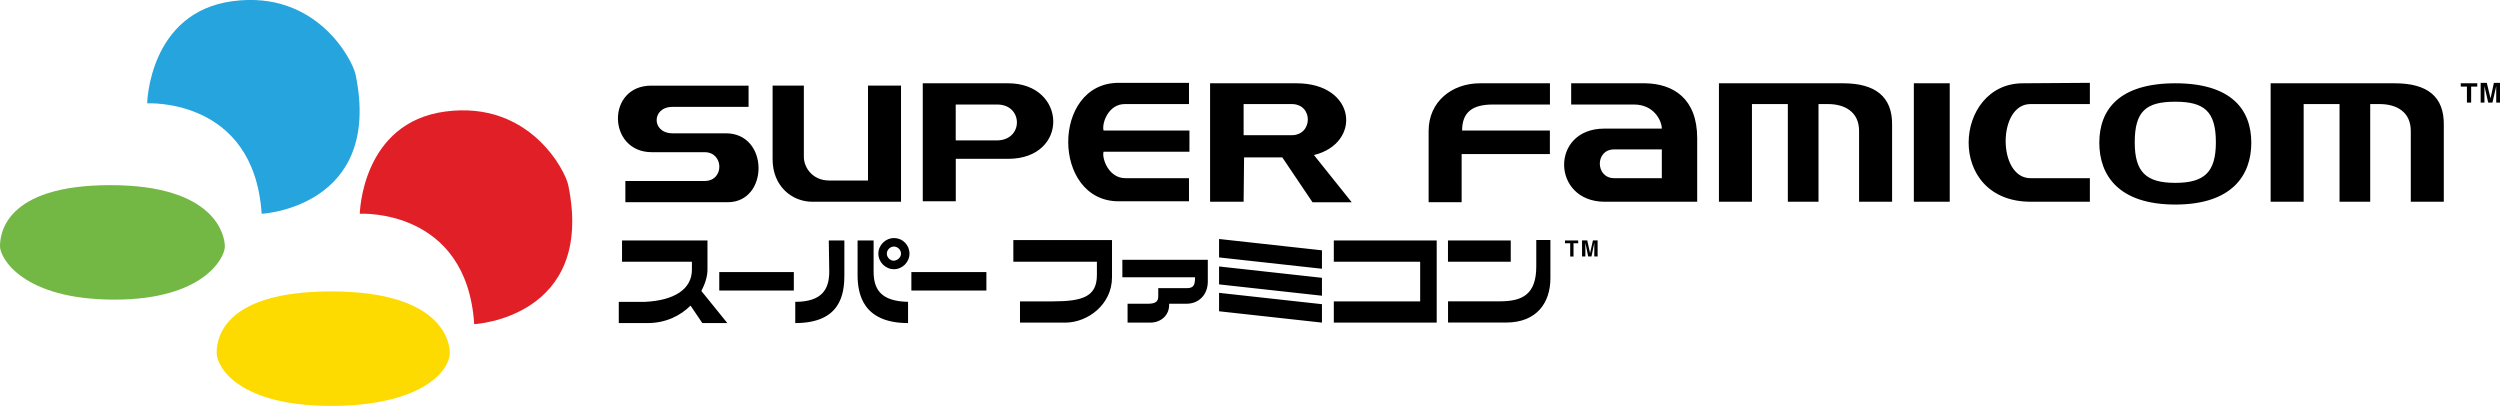 <?xml version="1.0" encoding="utf-8"?>
<!-- Generator: Adobe Illustrator 25.2.1, SVG Export Plug-In . SVG Version: 6.00 Build 0)  -->
<svg version="1.1" id="Layer_1" xmlns="http://www.w3.org/2000/svg" xmlns:xlink="http://www.w3.org/1999/xlink" x="0px" y="0px"
	 viewBox="0 0 3839 623.3" style="enable-background:new 0 0 3839 623.3;" xml:space="preserve">
<style type="text/css">
	.st0{fill-rule:evenodd;clip-rule:evenodd;fill:#FDDB00;}
	.st1{fill-rule:evenodd;clip-rule:evenodd;fill:#73B744;}
	.st2{fill-rule:evenodd;clip-rule:evenodd;fill:#E11F26;}
	.st3{fill-rule:evenodd;clip-rule:evenodd;fill:#25A4DD;}
	.st4{fill:#FFFFFF;}
	.st5{fill-rule:evenodd;clip-rule:evenodd;}
	.st6{fill-rule:evenodd;clip-rule:evenodd;fill:#FFFFFF;}
</style>
<g>
	<g>
		<path id="yellow_1_" class="st0" d="M508.5,447.5c160.7,0,182.1,69.4,182.1,94.2c0,29.1-45.4,81.6-182.1,81.6
			c-141.4,0-175.8-59.2-175.8-81.6C332.7,518.1,344.7,447.5,508.5,447.5z"/>
		<path id="green_1_" class="st1" d="M169.5,284.3c160.7,0,175.8,76.8,175.8,94.2s-32.8,81.6-169.5,81.6C34.4,460.1,0,395.8,0,378.4
			S5.7,284.3,169.5,284.3z"/>
		<path id="red_1_" class="st2" d="M552.5,328.2c0,0,2.6-140.2,131.8-157s183.8,91.1,188.3,113c41.9,203.5-144.4,213.8-144.4,213.5
			C716.5,318.9,552.5,328.2,552.5,328.2z"/>
		<path id="blue_1_" class="st3" d="M226,158.7c0,0,2.6-140.2,131.8-157s183.8,91.1,188.3,113C588,318.3,401.8,328.6,401.8,328.2
			C390,149.4,226,158.7,226,158.7z"/>
	</g>
	<g id="data_4_">
		<path d="M2048.2,369.3v32.6h132.6v60.9h-132.6v32.6h132.6h25.4v-32.6v-60.9v-32.6h-25.4H2048.2z M1723.5,425.8h111.6
			c0,12.3-2.2,16.7-13,16.7h-26.1h-17.4v12.3c0,5.8-1.4,11.6-15.2,11.6h-31.9v29h34.8c16.7,0,29-11.6,29-26.8v-2.2h26.8
			c18.8,0,32.6-13.8,32.6-34.1v-7.2V399h-131.2V425.8z M1872,395.3l158,17.4v-28.3l-158-17.4L1872,395.3z M1872,436.7l158,17.4
			v-27.5l-158-17.4V436.7z M1872,478l158,17.4v-28.3l-158-17.4L1872,478z M1086.4,414.2v-12.3l0,0v-32.6H955.2v32.6h107.3v12.3
			c0,29.7-26.8,47.1-71.7,49.3h-40.6v32.6h44.2c28.3,0,50.7-11.6,66-26.8l18.1,26.8h38.4l-39.9-49.3
			C1082.8,435.9,1086.4,424.3,1086.4,414.2z M2223.5,401.9h96.4v-32.6h-96.4V401.9z M2359.1,409.1c0,42.8-21,53.6-55.8,53.6h-79.7
			v32.6h89.1c47.8,0,68.1-31.2,68.1-68.1v-58.7h-21.7V409.1z M1273.4,417.1c0,27.5-11.6,46.4-52.2,46.4v32.6
			c69.6,0,75.4-44.2,75.4-73.9v-52.9h-23.9L1273.4,417.1L1273.4,417.1z M1341.5,417.1v-47.8h-24.6v52.9c0,29,8,73.9,77.5,73.9v-32.6
			C1353.1,462.7,1341.5,444.6,1341.5,417.1z M1556.8,401.9h127.6v20.3c0,33.3-21.7,40.6-68.1,40.6h-50v32.6h69.6
			c34.1,0,71.7-27.5,71.7-69.6v-24.6l0,0v-32.6h-151.5v33.3H1556.8z M1104.5,446.1h114.5v-28.3h-114.5V446.1z M1399.5,446.1h115.2
			v-28.3h-115.2V446.1z M1396.6,389.5c0,13-10.9,23.9-23.9,23.9c-13,0-23.9-10.9-23.9-23.9c0-13,10.9-23.9,23.9-23.9
			C1386.5,365.6,1396.6,376.5,1396.6,389.5z M1383.6,389.5c0-5.8-5.1-10.9-10.9-10.9c-5.8,0-10.9,5.1-10.9,10.9
			c0,5.8,5.1,10.9,10.9,10.9C1378.5,399.7,1383.6,395.3,1383.6,389.5z M2404,373.6h7.2v20.3h5.1v-20.3h7.2v-4.3h-20.3v4.3H2404z
			 M2441.7,388.8L2441.7,388.8l-4.3-19.6h-8v24.6h5.1v-21l0,0l4.3,21h5.1l4.3-21l0,0v21h5.1v-24.6h-7.2L2441.7,388.8z M1000.9,233.7
			h81.2c29.7,0,30.4,44.2,0,44.2H960.3v32.6h157.3c63.1,0,63.8-105.8-2.9-105.8h-81.9c-32.6,0-32.6-40.6,0-40.6h116.7v-32.6h-149.3
			C930.6,131.5,932.8,233.7,1000.9,233.7z M1186.4,131.5v113.1c0,41.3,29.7,65.2,60.9,65.2h136.3V131.5h-50.7v145.7h-59.4
			c-26.1,0-39.1-20.3-39.1-36.2V131.5H1186.4z M1548.1,243.9h-80.4v65.2h-50.7V127.9h50.7h80.4
			C1638.7,127.9,1642.3,243.9,1548.1,243.9z M1531.4,160.5h-63.8v55.1h63.8C1572,214.9,1571.3,160.5,1531.4,160.5z M1825.7,273.6
			h-97.8c-25.4,0-36.2-30.4-33.3-40.6h131.9v-32.6h-131.9c-2.9-10.9,7.2-40.6,32.6-40.6h98.6v-32.6h-108
			c-103.6,0-102.9,181.9,0,181.9h108V273.6z M2292.4,160.5h87.7v-32.6h-107.3c-43.5,0-79,28.3-79,73.2l0,0v109.4h50.7v-73.9h135.5
			v-36.2h-134.8C2245.3,172.1,2261.2,160.5,2292.4,160.5z M3106.3,127.9c-106.5,0-119.6,181.9,12.3,181.9l0,0h90.6v-36.2h-91.3
			c-50.7,0-50.7-113.8,0-113.8h91.3v-32.6L3106.3,127.9L3106.3,127.9z M2830.2,127.9h-139.9h-50.7v181.9h50.7v-150h55.1v150h47.1
			v-150h14.5c25.4,0,47.8,11.6,47.8,41.3v108.7h50.7V192.4C2906.3,148.2,2879.4,127.9,2830.2,127.9z M2938.9,309.8h55.1V127.9h-55.1
			V309.8z M3457.1,219.2c0,50-29.7,94.9-116.7,94.9s-116.7-44.9-116.7-94.9c0-51.5,31.2-91.3,116.7-91.3
			C3425.9,127.9,3457.1,167.8,3457.1,219.2z M3402.7,218.5c0-47.8-18.1-62.3-62.3-62.3c-44.2,0-62.3,13.8-62.3,62.3
			c0,45.7,17.4,62.3,62.3,62.3C3385.3,280.8,3402.7,264.2,3402.7,218.5z M2606.2,212v39.1v58.7h-142c-81.9,0-84.1-112.3-0.7-112.3
			h88.4c0-11.6-11.6-37-42.8-37h-96.4v-32.6h113.8C2570,128.6,2606.2,151.8,2606.2,212z M2551.9,229.4h-73.2c-29.7,0-29,44.2,0,44.2
			h73.2v-22.5V229.4z M1909.7,309.8h-51.5V127.9h51.5l0,0h81.2c92,0,100.7,92,26.8,110.2l58,72.5h-60.2l-46.4-68.9h-58.7
			L1909.7,309.8L1909.7,309.8z M1909.7,207.6h73.9c32.6,0,33.3-47.8,0-47.8h-73.9V207.6z M3677.4,127.9h-139.9h-50.7v181.9h50.7
			v-150h55.1v150h47.1v-150h14.5c25.4,0,47.8,11.6,47.8,41.3v108.7h50.7V192.4C3753.5,148.2,3727.4,127.9,3677.4,127.9z M3778.8,133
			h9.4v24.6h6.5V133h9.4v-5.1h-25.4L3778.8,133L3778.8,133z M3829.6,127.2l-5.1,23.9l0,0l-5.8-23.9h-9.4v30.4h5.8v-25.4l0,0
			l5.8,25.4h6.5l5.8-25.4l0,0v25.4h5.8v-30.4H3829.6z"/>
	</g>
</g>
</svg>

